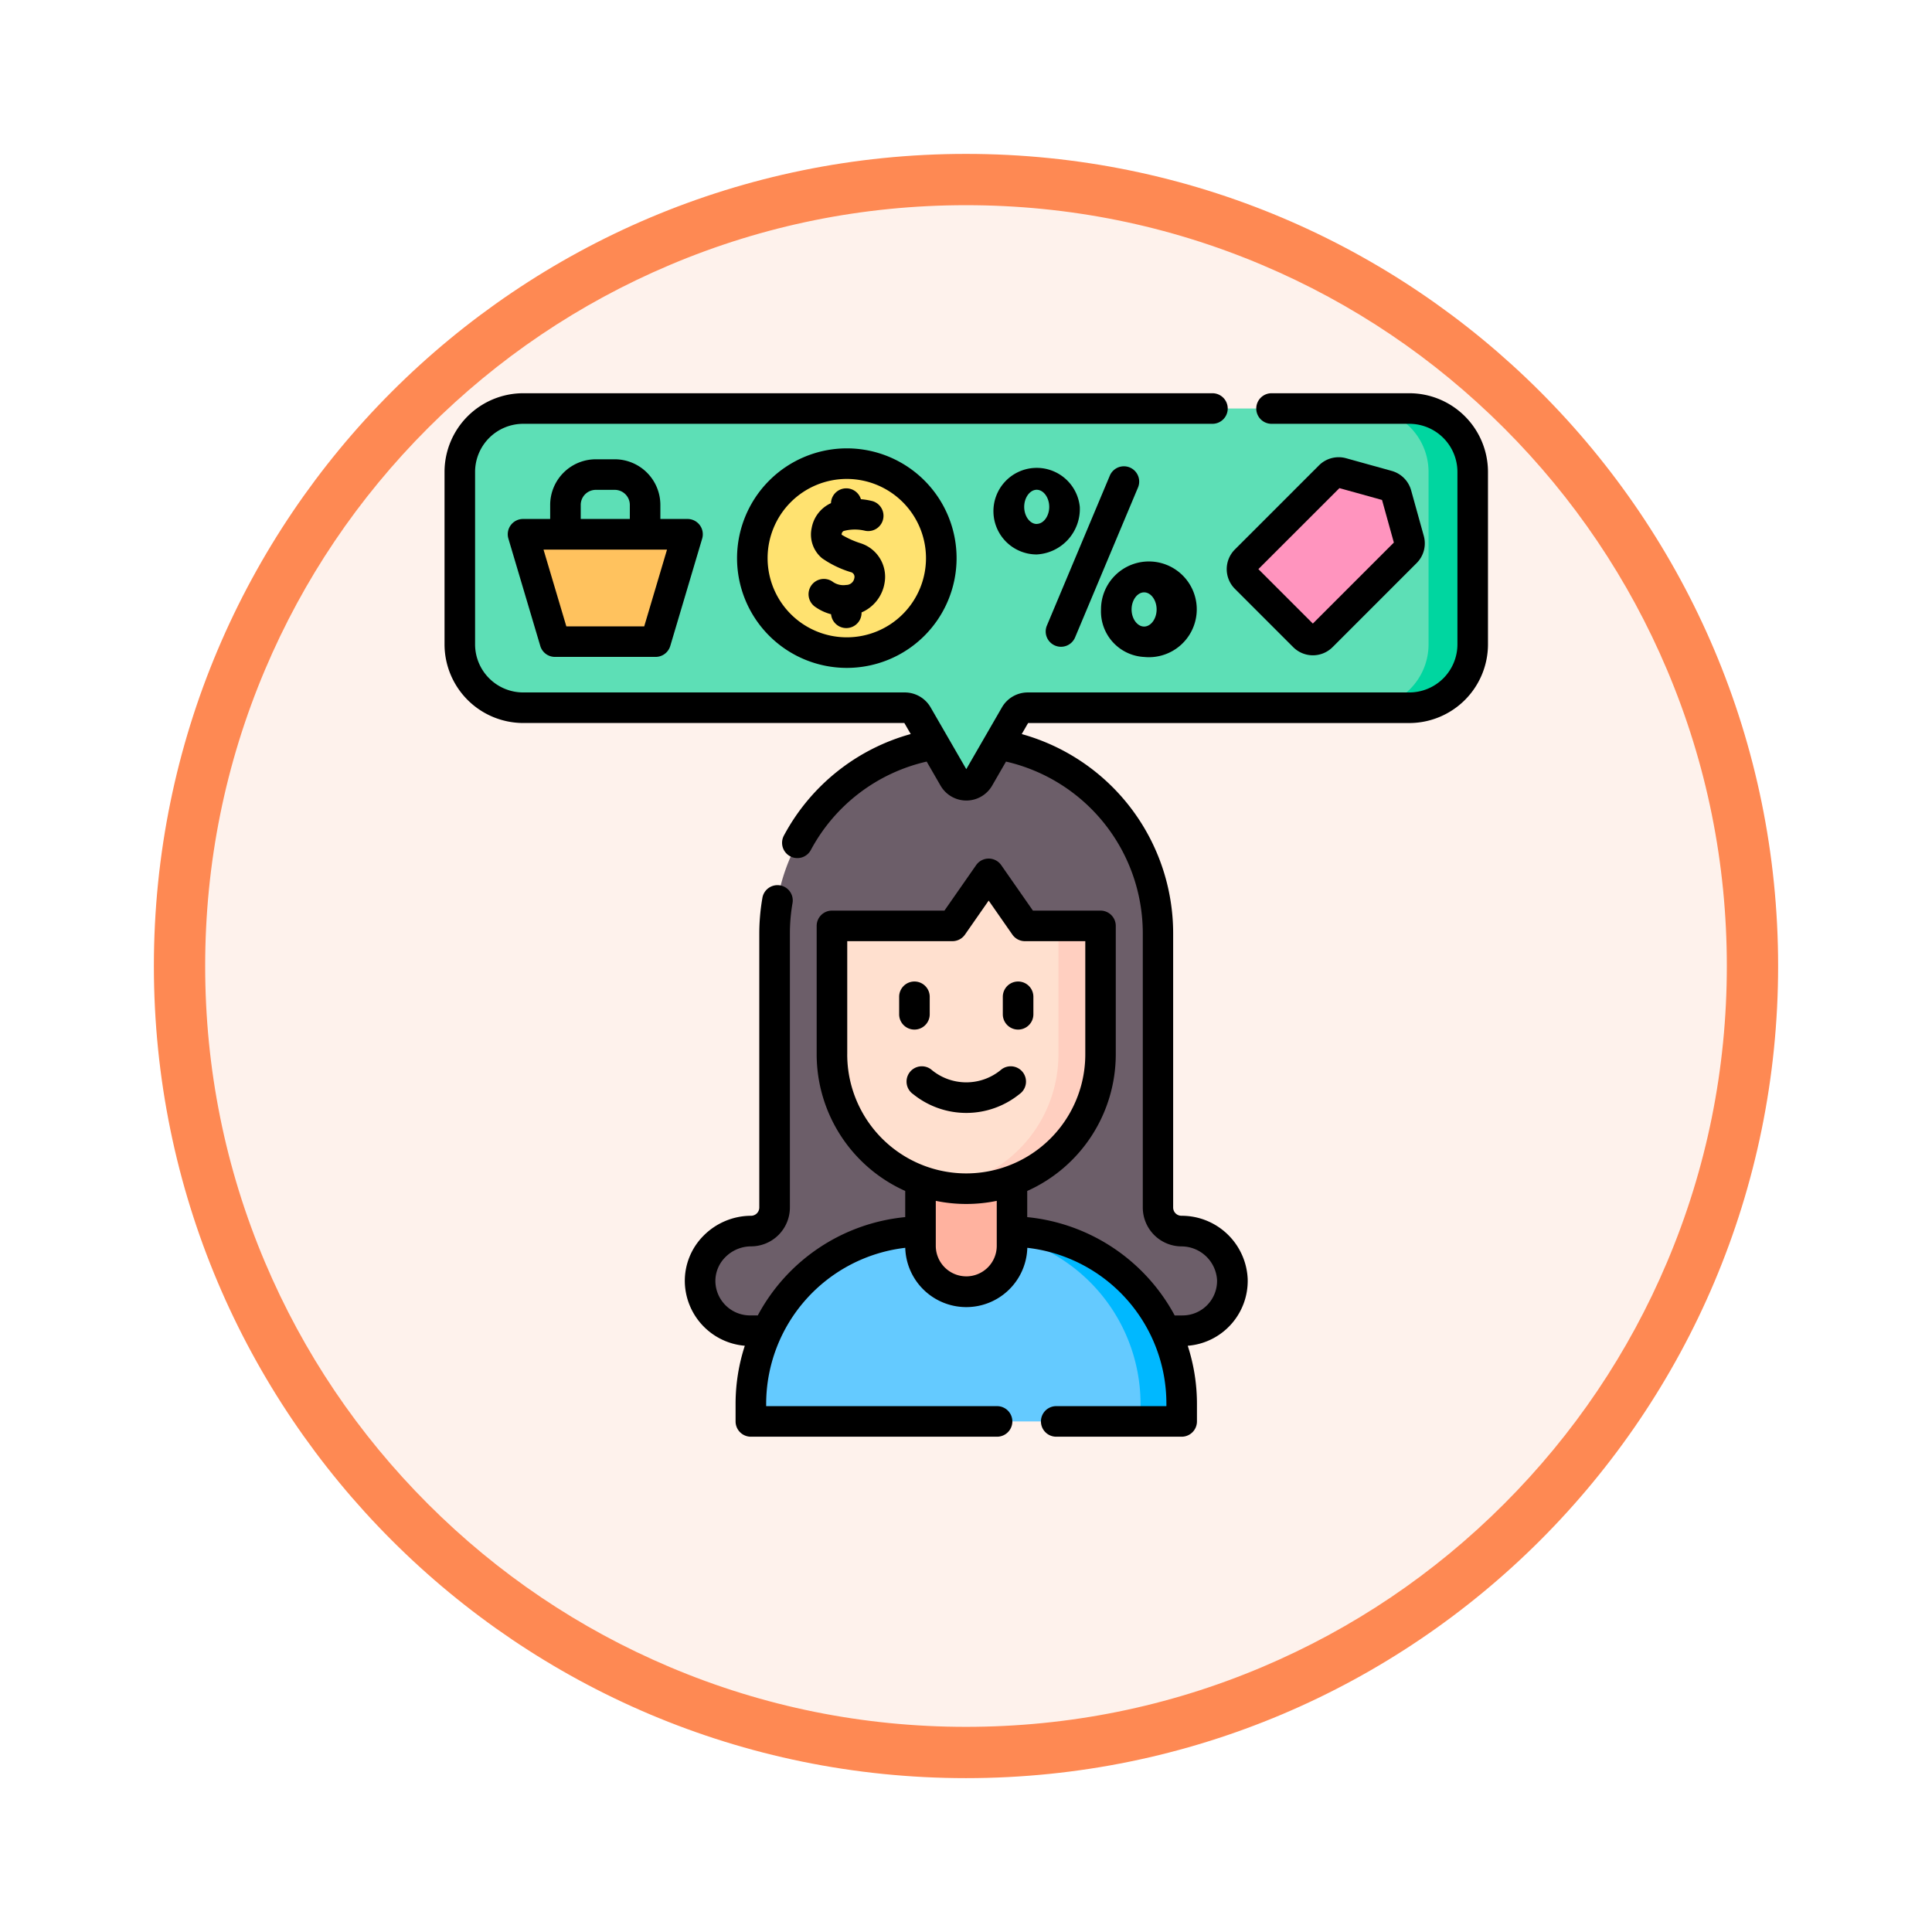 <svg xmlns="http://www.w3.org/2000/svg" xmlns:xlink="http://www.w3.org/1999/xlink" width="113" height="113" viewBox="0 0 113 113">
  <defs>
    <filter id="Trazado_982547" x="0" y="0" width="113" height="113" filterUnits="userSpaceOnUse">
      <feOffset dy="3" input="SourceAlpha"/>
      <feGaussianBlur stdDeviation="3" result="blur"/>
      <feFlood flood-opacity="0.161"/>
      <feComposite operator="in" in2="blur"/>
      <feComposite in="SourceGraphic"/>
    </filter>
  </defs>
  <g id="Grupo_1160606" data-name="Grupo 1160606" transform="translate(-325 -5712)">
    <g id="Grupo_1159745" data-name="Grupo 1159745" transform="translate(0 1505)">
      <g id="Grupo_1158168" data-name="Grupo 1158168" transform="translate(-1 -1314)">
        <g id="Grupo_1152576" data-name="Grupo 1152576" transform="translate(-0.454 1205.621)">
          <g id="Grupo_1148633" data-name="Grupo 1148633" transform="translate(71.408 600.047)">
            <g id="Grupo_1148525" data-name="Grupo 1148525" transform="translate(264.046 3721.333)">
              <g transform="matrix(1, 0, 0, 1, -9, -6)" filter="url(#Trazado_982547)">
                <g id="Trazado_982547-2" data-name="Trazado 982547" transform="translate(9 6)" fill="#fef2ec">
                  <path d="M 47.5 93.5 C 41.289 93.5 35.265 92.284 29.595 89.886 C 24.118 87.569 19.198 84.252 14.973 80.027 C 10.748 75.802 7.431 70.882 5.114 65.405 C 2.716 59.735 1.5 53.711 1.5 47.5 C 1.5 41.289 2.716 35.265 5.114 29.595 C 7.431 24.118 10.748 19.198 14.973 14.973 C 19.198 10.748 24.118 7.431 29.595 5.114 C 35.265 2.716 41.289 1.5 47.5 1.5 C 53.711 1.5 59.735 2.716 65.405 5.114 C 70.882 7.431 75.802 10.748 80.027 14.973 C 84.252 19.198 87.569 24.118 89.886 29.595 C 92.284 35.265 93.5 41.289 93.5 47.5 C 93.5 53.711 92.284 59.735 89.886 65.405 C 87.569 70.882 84.252 75.802 80.027 80.027 C 75.802 84.252 70.882 87.569 65.405 89.886 C 59.735 92.284 53.711 93.5 47.5 93.5 Z" stroke="none"/>
                  <path d="M 47.5 3 C 41.491 3 35.664 4.176 30.18 6.496 C 24.881 8.737 20.122 11.946 16.034 16.034 C 11.946 20.122 8.737 24.881 6.496 30.18 C 4.176 35.664 3 41.491 3 47.5 C 3 53.509 4.176 59.336 6.496 64.82 C 8.737 70.119 11.946 74.878 16.034 78.966 C 20.122 83.054 24.881 86.263 30.18 88.504 C 35.664 90.824 41.491 92 47.5 92 C 53.509 92 59.336 90.824 64.82 88.504 C 70.119 86.263 74.878 83.054 78.966 78.966 C 83.054 74.878 86.263 70.119 88.504 64.82 C 90.824 59.336 92 53.509 92 47.5 C 92 41.491 90.824 35.664 88.504 30.18 C 86.263 24.881 83.054 20.122 78.966 16.034 C 74.878 11.946 70.119 8.737 64.82 6.496 C 59.336 4.176 53.509 3 47.5 3 M 47.5 0 C 73.734 0 95 21.266 95 47.5 C 95 73.734 73.734 95 47.5 95 C 21.266 95 0 73.734 0 47.5 C 0 21.266 21.266 0 47.5 0 Z" stroke="none" fill="#fe8953"/>
                </g>
              </g>
            </g>
          </g>
        </g>
      </g>
    </g>
    <g id="cliente" transform="translate(351 5735)">
      <g id="Grupo_1160604" data-name="Grupo 1160604" transform="translate(0.894 0.894)">
        <path id="Trazado_994565" data-name="Trazado 994565" d="M153.554,199.651a1.378,1.378,0,0,1-1.378-1.378V182.247a11.211,11.211,0,0,0-22.423,0v16.026a1.378,1.378,0,0,1-1.378,1.378,2.966,2.966,0,0,0-2.978,2.97,2.913,2.913,0,0,0,2.913,2.857h25.31a2.913,2.913,0,0,0,2.912-2.99A3,3,0,0,0,153.554,199.651Z" transform="translate(-111.343 -151.542)" fill="#6c5e69"/>
        <path id="Trazado_994566" data-name="Trazado 994566" d="M175.508,421.98a.437.437,0,0,1-.437.437H150.749a.437.437,0,0,1-.437-.437V421.4a10.094,10.094,0,0,1,9.548-10.079q.271-.014.545-.014h5.009q.206,0,.411.008a10.094,10.094,0,0,1,9.683,10.086Z" transform="translate(-133.288 -363.173)" fill="#64caff"/>
        <path id="Trazado_994567" data-name="Trazado 994567" d="M259.652,411.315q-.2-.008-.411-.008h-2.4q.206,0,.411.008A10.094,10.094,0,0,1,266.93,421.4v1.015H268.9a.437.437,0,0,0,.437-.437V421.4a10.094,10.094,0,0,0-9.683-10.086Z" transform="translate(-227.115 -363.172)" fill="#00b8ff"/>
        <path id="Trazado_994568" data-name="Trazado 994568" d="M236.218,365.953a2.677,2.677,0,0,1-2.677-2.677v-7.455H238.9v7.455A2.677,2.677,0,0,1,236.218,365.953Z" transform="translate(-206.596 -314.3)" fill="#ffb29f"/>
        <path id="Trazado_994569" data-name="Trazado 994569" d="M201.3,240.163l-1.836-2.635a.254.254,0,0,0-.417,0l-1.836,2.635a.254.254,0,0,1-.209.109h-6.659a.254.254,0,0,0-.254.254v7.26a7.856,7.856,0,0,0,15.712,0v-7.26a.254.254,0,0,0-.254-.254h-4.038A.254.254,0,0,1,201.3,240.163Z" transform="translate(-168.327 -210.012)" fill="#ffe0cf"/>
        <g id="Grupo_1160599" data-name="Grupo 1160599" transform="translate(28.39 30.26)">
          <path id="Trazado_994570" data-name="Trazado 994570" d="M254.5,261.351h-2.463a.254.254,0,0,1,.254.254v7.26a7.857,7.857,0,0,1-6.625,7.759,7.858,7.858,0,0,0,9.087-7.759v-7.26A.254.254,0,0,0,254.5,261.351Z" transform="translate(-245.669 -261.351)" fill="#ffcfc0"/>
        </g>
        <path id="Trazado_994571" data-name="Trazado 994571" d="M63.036,7.5H11.207A3.707,3.707,0,0,0,7.5,11.207V21.293A3.707,3.707,0,0,0,11.207,25H33.527a.847.847,0,0,1,.734.424l2.128,3.686a.847.847,0,0,0,1.467,0l2.128-3.686A.847.847,0,0,1,40.717,25H63.036a3.707,3.707,0,0,0,3.707-3.707V11.207A3.707,3.707,0,0,0,63.036,7.5Z" transform="translate(-7.5 -7.5)" fill="#5ddfb6"/>
        <g id="Grupo_1160600" data-name="Grupo 1160600" transform="translate(52.953)">
          <path id="Trazado_994572" data-name="Trazado 994572" d="M454.311,7.5h-2.583a3.707,3.707,0,0,1,3.707,3.707V21.293A3.707,3.707,0,0,1,451.728,25h2.583a3.707,3.707,0,0,0,3.707-3.707V11.207A3.707,3.707,0,0,0,454.311,7.5Z" transform="translate(-451.728 -7.5)" fill="#00d6a0"/>
        </g>
        <g id="Grupo_1160603" data-name="Grupo 1160603" transform="translate(3.698 3.224)">
          <g id="Grupo_1160601" data-name="Grupo 1160601" transform="translate(13.411 0)">
            <circle id="Elipse_11691" data-name="Elipse 11691" cx="5.526" cy="5.526" r="5.526" fill="#ffe270"/>
          </g>
          <g id="Grupo_1160602" data-name="Grupo 1160602" transform="translate(0 4.133)">
            <path id="Trazado_994573" data-name="Trazado 994573" d="M46.273,75.5H40.385l-1.866-6.279h9.619Z" transform="translate(-38.519 -69.224)" fill="#ffc25e"/>
          </g>
          <path id="Trazado_994574" data-name="Trazado 994574" d="M394.918,48.488,391.5,45.073a.731.731,0,0,1,0-1.034l4.92-4.92a.731.731,0,0,1,.713-.188l2.673.742a.731.731,0,0,1,.509.509l.742,2.673a.731.731,0,0,1-.187.713l-4.92,4.92A.731.731,0,0,1,394.918,48.488Z" transform="translate(-349.238 -38.386)" fill="#ff94be"/>
        </g>
      </g>
      <g id="Grupo_1160605" data-name="Grupo 1160605" transform="translate(0)">
        <path id="Trazado_994575" data-name="Trazado 994575" d="M224.857,290.564V289.54a.894.894,0,1,0-1.788,0v1.024a.894.894,0,0,0,1.788,0Z" transform="translate(-196.479 -254.239)"/>
        <path id="Trazado_994576" data-name="Trazado 994576" d="M274.826,291.458a.894.894,0,0,0,.894-.894V289.54a.894.894,0,1,0-1.788,0v1.024A.894.894,0,0,0,274.826,291.458Z" transform="translate(-241.279 -254.239)"/>
        <path id="Trazado_994577" data-name="Trazado 994577" d="M233.411,331.963a.894.894,0,1,0-1.044-1.451,3.178,3.178,0,0,1-4.122,0,.894.894,0,1,0-1.044,1.451,4.946,4.946,0,0,0,6.211,0Z" transform="translate(-199.79 -290.966)"/>
        <path id="Trazado_994578" data-name="Trazado 994578" d="M295.523,46.323a.893.893,0,0,0,1.17-.478l3.68-8.768a.894.894,0,1,0-1.649-.692l-3.68,8.768A.894.894,0,0,0,295.523,46.323Z" transform="translate(-259.813 -31.564)"/>
        <path id="Trazado_994579" data-name="Trazado 994579" d="M274.466,35.192a2.532,2.532,0,1,0-2.52,2.783,2.665,2.665,0,0,0,2.52-2.783Zm-2.52,1c-.4,0-.732-.456-.732-1s.335-1,.732-1,.732.456.732,1S272.343,36.188,271.946,36.188Z" transform="translate(-237.31 -28.546)"/>
        <path id="Trazado_994580" data-name="Trazado 994580" d="M324.638,88.266a2.8,2.8,0,1,0-2.52-2.783A2.665,2.665,0,0,0,324.638,88.266Zm0-3.779c.4,0,.732.456.732,1s-.335,1-.732,1-.732-.456-.732-1S324.241,84.487,324.638,84.487Z" transform="translate(-283.721 -72.841)"/>
        <path id="Trazado_994581" data-name="Trazado 994581" d="M143.528,33.469a6.42,6.42,0,1,0,6.42-6.42A6.427,6.427,0,0,0,143.528,33.469Zm11.051,0a4.632,4.632,0,1,1-4.632-4.632A4.637,4.637,0,0,1,154.579,33.469Z" transform="translate(-126.419 -23.825)"/>
        <path id="Trazado_994582" data-name="Trazado 994582" d="M180.827,46.661a.894.894,0,0,0-.894.866,1.984,1.984,0,0,0-1.13,1.457,1.8,1.8,0,0,0,.611,1.768,5.964,5.964,0,0,0,1.659.805.284.284,0,0,1,.227.348.479.479,0,0,1-.479.407,1.07,1.07,0,0,1-.815-.207.894.894,0,0,0-.979,1.5,2.855,2.855,0,0,0,.911.42.894.894,0,0,0,1.784-.091v-.016a2.272,2.272,0,0,0,1.343-1.713,2.057,2.057,0,0,0-1.394-2.33,5.224,5.224,0,0,1-1.113-.5.223.223,0,0,1,.119-.22,2.551,2.551,0,0,1,1.219-.02.894.894,0,0,0,.472-1.724,3.931,3.931,0,0,0-.684-.114A.894.894,0,0,0,180.827,46.661Z" transform="translate(-157.33 -41.099)"/>
        <path id="Trazado_994583" data-name="Trazado 994583" d="M37.277,32.409h-1.11A2.672,2.672,0,0,0,33.5,35.078V35.9H31.913a.894.894,0,0,0-.857,1.149l1.866,6.279a.894.894,0,0,0,.857.639h5.888a.894.894,0,0,0,.857-.639l1.866-6.279a.894.894,0,0,0-.857-1.149H39.945v-.826A2.671,2.671,0,0,0,37.277,32.409Zm-1.99,2.669a.882.882,0,0,1,.881-.881h1.11a.882.882,0,0,1,.881.881V35.9H35.287ZM39,42.183H34.446l-1.335-4.491h7.223Z" transform="translate(-27.321 -28.546)"/>
        <path id="Trazado_994584" data-name="Trazado 994584" d="M384.271,39.1l3.415,3.415h0a1.628,1.628,0,0,0,2.3,0l4.92-4.92a1.628,1.628,0,0,0,.417-1.584l-.742-2.673a1.633,1.633,0,0,0-1.131-1.131l-2.673-.743a1.628,1.628,0,0,0-1.584.417l-4.92,4.92A1.627,1.627,0,0,0,384.271,39.1Zm6.117-5.887,2.492.692.692,2.492-4.738,4.738-3.185-3.185Z" transform="translate(-338.047 -27.663)"/>
        <path id="Trazado_994585" data-name="Trazado 994585" d="M56.43,0H48.371a.894.894,0,0,0,0,1.788H56.43A2.817,2.817,0,0,1,59.243,4.6V14.687A2.817,2.817,0,0,1,56.43,17.5H34.111a1.746,1.746,0,0,0-1.508.871l-2.087,3.615L28.428,18.37a1.746,1.746,0,0,0-1.508-.87H4.6a2.816,2.816,0,0,1-2.813-2.813V4.6A2.817,2.817,0,0,1,4.6,1.788H44.914a.894.894,0,0,0,0-1.788H4.6A4.607,4.607,0,0,0,0,4.6V14.687a4.607,4.607,0,0,0,4.6,4.6H26.894l.373.646a12.054,12.054,0,0,0-7.413,5.929.894.894,0,1,0,1.574.848A10.273,10.273,0,0,1,28.2,21.544l.812,1.407a1.741,1.741,0,0,0,3.016,0l.812-1.407a10.307,10.307,0,0,1,8,10.056V47.625A2.275,2.275,0,0,0,43.1,49.9a2.092,2.092,0,0,1,2.084,1.965,2.019,2.019,0,0,1-2.019,2.073h-.46a11.017,11.017,0,0,0-8.624-5.75v-1.53a8.763,8.763,0,0,0,5.179-7.988V31.154a.894.894,0,0,0-.894-.894H34.414L32.56,27.6a.894.894,0,0,0-1.467,0l-1.854,2.66H22.66a.894.894,0,0,0-.894.894v7.515a8.763,8.763,0,0,0,5.179,7.988v1.53a10.975,10.975,0,0,0-8.623,5.75h-.461a2.029,2.029,0,0,1-2.019-1.98,1.968,1.968,0,0,1,.577-1.422,2.126,2.126,0,0,1,1.507-.637A2.275,2.275,0,0,0,20.2,47.625V31.6a10.415,10.415,0,0,1,.15-1.761.894.894,0,1,0-1.762-.3A12.219,12.219,0,0,0,18.41,31.6V47.625a.485.485,0,0,1-.484.484,3.925,3.925,0,0,0-2.783,1.172,3.743,3.743,0,0,0-1.089,2.708,3.828,3.828,0,0,0,3.509,3.722,10.986,10.986,0,0,0-.54,3.411v1.015a.894.894,0,0,0,.894.894h14.4a.894.894,0,1,0,0-1.788H18.812v-.121a9.2,9.2,0,0,1,8.135-9.139,3.571,3.571,0,0,0,7.139,0,9.17,9.17,0,0,1,8.135,9.139v.121H35.777a.894.894,0,0,0,0,1.788h7.337a.894.894,0,0,0,.894-.894V59.122a11,11,0,0,0-.539-3.41,3.808,3.808,0,0,0,3.507-3.9A3.865,3.865,0,0,0,43.1,48.109a.485.485,0,0,1-.484-.484V31.6a12.1,12.1,0,0,0-8.856-11.665l.373-.646H56.43a4.607,4.607,0,0,0,4.6-4.6V4.6A4.606,4.606,0,0,0,56.43,0ZM23.554,38.668V32.048h6.152a.894.894,0,0,0,.733-.383l1.387-1.991,1.387,1.991a.894.894,0,0,0,.733.383h3.531v6.621a6.962,6.962,0,0,1-13.924,0Zm6.962,12.984a1.785,1.785,0,0,1-1.783-1.783V47.236a8.8,8.8,0,0,0,3.566,0V49.87a1.785,1.785,0,0,1-1.783,1.783Z" transform="translate(0)"/>
      </g>
    </g>
  </g>
</svg>
